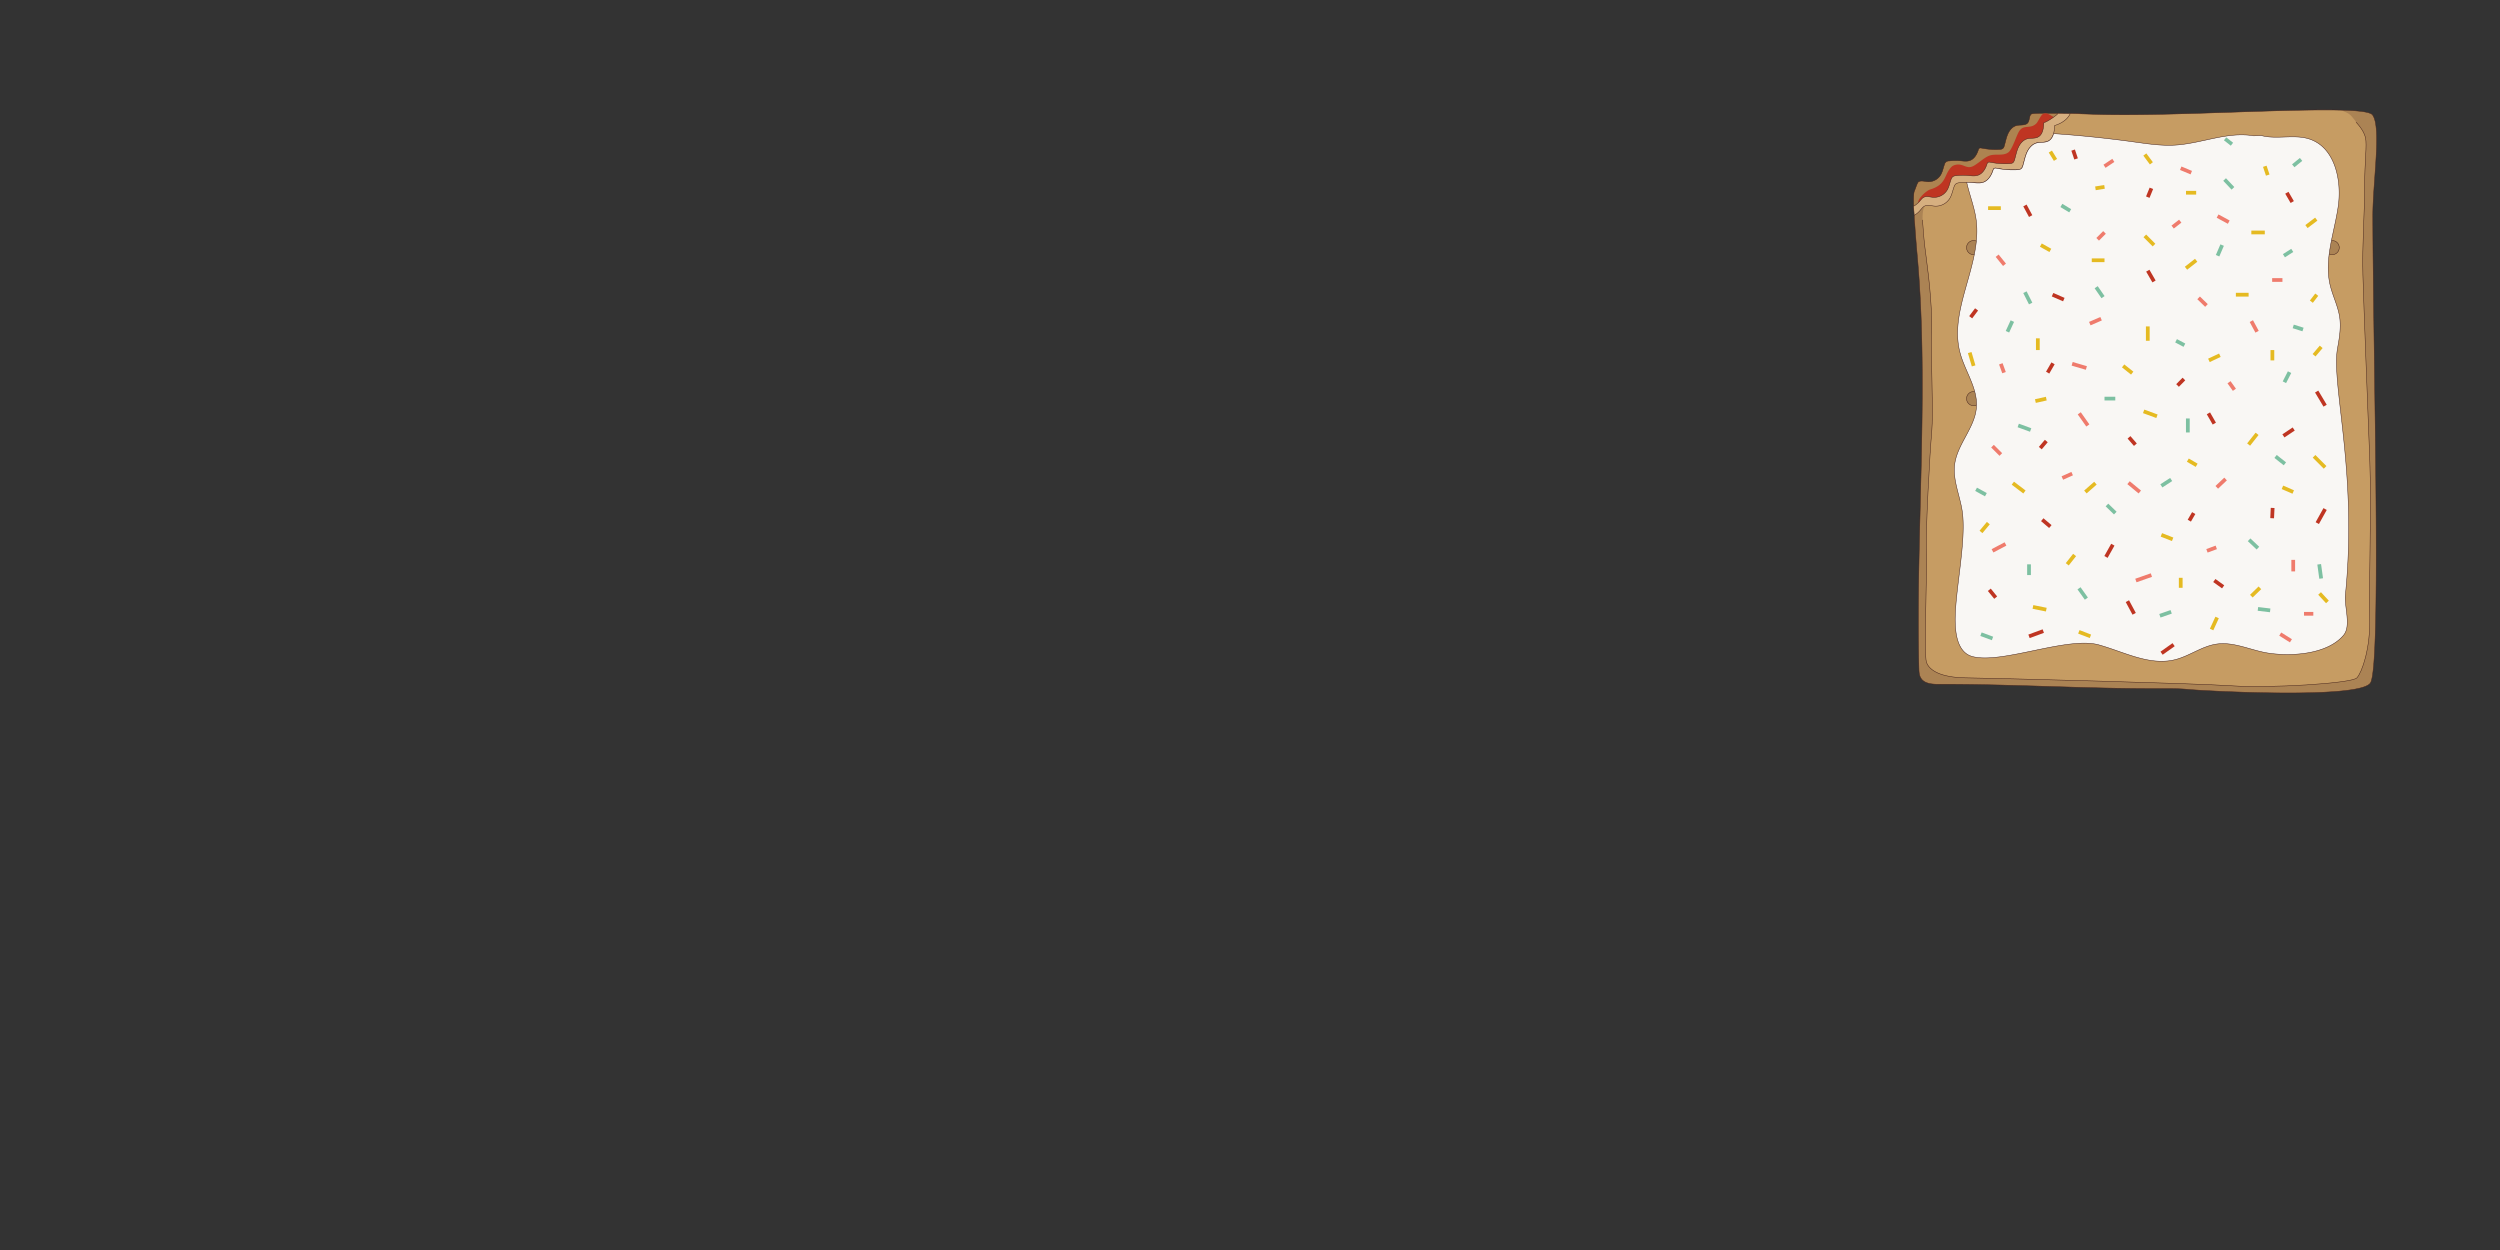 <svg xmlns="http://www.w3.org/2000/svg" width="4000" height="2000" viewBox="0 0 4000 2000"><rect x="0" y="0" width="4000" height="2000" fill="#333333" stroke="none"/><path d="M3251.12 182.11c-5.6 1.68-2.38 13-9 16.31-4.9 2.44-10.81 1.09-16.06 2.58-6.23 1.76-10.8 7.33-13.46 13.34s-3.8 12.58-5.67 18.88a9 9 0 0 1-2.15 4.17c-1.49 1.38-3.67 1.61-5.68 1.72a114 114 0 0 1-28.4-2.11c-1.37-.28-2.95-.53-4 .35a5.12 5.12 0 0 0-1.38 2.56c-2.33 7.25-6.65 14.6-13.73 17-4.7 1.61-9.81.8-14.75.37a90 90 0 0 0-18.27.26 7.31 7.31 0 0 0-7.54 5.93c-1.95 5.47-3 11.37-5.94 16.34a22.87 22.87 0 0 1-21 10.93c-4.81-.38-9.95-2.28-14.24 0-2.22 1.17-4.67 10.09-6.85 15s-1.09 26.93-1.09 26.93l53.82 43.2 134.84-79.32 51.56-115.06s-45.42-1.07-51.01.62z" fill="#ad8350" stroke="#411f19" stroke-linejoin="round" stroke-width=".75"/><path d="M3291 187.05l.78 2.63c-9.25-2.31-16.63-12.4-24.22-6.48-2.17 1.69-7.19 12-9.11 14-10 10.39-20.46.79-28.08 13.19-4 6.5-10.83 28.66-16.81 33.26-8.24 6.34-20.16 2-29.95 5.18-8.74 2.86-18.4 12.88-26.66 17-10.7 5.33-15.82-4.72-27.45-2.2a15.87 15.87 0 0 0-5.4 2c-2.44 1.59-4.11 4.14-5.81 6.55-7 9.95-6.43 23.91-29.78 30.89-6 1.79-19.61 14.12-19.28 20.53.17 3.25 10.2-.3 12.08 2.32 2.56 3.55 222.45-54.78 218-127.15-.31-5.44-3.08-11.92-8.31-11.72z" fill="#bf3522"/><path d="M3292.92 181.36c-1 2.14-15.53 12.76-22.84 15-.34 8.77-1.71 19.22-9.57 23.07-5.19 2.55-11.45 1.14-17 2.68-6.6 1.84-11.44 7.65-14.27 13.91s-4 13.11-6 19.68a9.35 9.35 0 0 1-2.27 4.35c-1.59 1.44-3.89 1.67-6 1.78a122.31 122.31 0 0 1-30.07-2.17c-1.45-.29-3.12-.56-4.29.36a5.32 5.32 0 0 0-1.47 2.68c-2.47 7.55-7 15.21-14.55 17.74-5 1.69-10.39.84-15.63.39a96.47 96.47 0 0 0-19.37.27 10.16 10.16 0 0 0-5.16 1.61 9.76 9.76 0 0 0-2.82 4.57c-2.08 5.7-3.14 11.85-6.3 17a24.38 24.38 0 0 1-22.31 11.44c-5.1-.4-10.55-2.38-15.1 0-2.34 1.21-4 3.4-5.69 5.44a39 39 0 0 1-10.5 8.9c1.25 21.88 4 42.18 5.6 60l213.86-45.74L3328.33 182c-11.71-.4-23.7-.34-35.41-.64z" fill="#d6af80" stroke="#411f19" stroke-width=".75"/><path d="M3796.06 183.89c-14.58-19.74-300.44 4-445.56-1.06q-19-.68-38.07-1.15a29.39 29.39 0 0 1-4.12 6.42c-5.36 6.31-13 10.34-20.92 12.77-.37 9.48-1.85 20.77-10.37 24.93-5.62 2.75-12.41 1.23-18.44 2.9-7.15 2-12.4 8.26-15.46 15s-4.36 14.17-6.52 21.27a9.89 9.89 0 0 1-2.46 4.69c-1.71 1.56-4.21 1.81-6.52 1.93a132.93 132.93 0 0 1-32.59-2.35c-1.57-.31-3.38-.6-4.65.4a5.8 5.8 0 0 0-1.59 2.89c-2.67 8.16-7.62 16.43-15.76 19.17-5.4 1.82-11.27.9-16.94.42a105.82 105.82 0 0 0-21 .29 11 11 0 0 0-5.59 1.74 10.47 10.47 0 0 0-3.07 4.94c-2.24 6.16-3.4 12.81-6.82 18.41a26.46 26.46 0 0 1-24.08 12.31c-5.52-.44-11.43-2.57-16.35 0-2.54 1.32-4.34 3.69-6.17 5.88a34.71 34.71 0 0 1-10.26 8.86c1.36 23.63 3.23 46.35 4.95 65.57 19.08 212.19-2.9 446.46 2.54 659.44.14 5.25.36 10.78 3.07 15.28 5.44 9 17.89 10 28.41 10 114.77-.4 237.64 7.3 352.41 6.9 16.37-.06 32.77-.11 49.06 1.48 21.59 2.12 271.41 16 289.43-10.39s4.53-515.68 3.88-746.32c-.13-54.23 14.15-142.89-.44-162.62z" fill="#c69c63" stroke="#411f19" stroke-width=".75"/><circle cx="3731.51" cy="396.19" r="11.33" fill="#ab8354" stroke="#411f19" stroke-width=".75"/><circle cx="3157.8" cy="396.19" r="11.33" fill="#ab8354" stroke="#411f19" stroke-width=".75"/><circle cx="3157.8" cy="637.79" r="11.33" fill="#ab8354" stroke="#411f19" stroke-width=".75"/><path d="M3752.69 951.48c19.72-196.62-22.9-336.24-12.66-394 2.93-16.49 5.86-33.32 3.45-49.89-2.62-18.07-11.42-34.66-15.48-52.46-9.38-41.15 7.18-83.17 13.16-124.95s-5.27-93.69-45.16-107.44c-24.64-8.49-52.36.81-77.57-5.79l-12.59.36c-41.92-7.23-83.61 12.46-126.08 14.88-22 1.26-44-2.16-65.83-5.17q-63.84-8.83-128.2-13.26c-1.4 5.21-4 9.74-8.71 12.06-5.62 2.75-12.41 1.23-18.44 2.9-7.15 2-12.4 8.26-15.46 15s-4.36 14.17-6.52 21.27a9.89 9.89 0 0 1-2.46 4.69c-1.71 1.56-4.21 1.81-6.52 1.93a132.93 132.93 0 0 1-32.59-2.35c-1.57-.31-3.38-.6-4.65.4a5.8 5.8 0 0 0-1.59 2.89c-2.67 8.16-7.62 16.43-15.76 19.17-5.4 1.82-11.27.9-16.94.42-3.11-.27-6.23-.39-9.36-.38 4.43 20.05 12.32 39.45 15.09 59.84 9.74 71.61-44.31 143.11-25.73 212.95 7.85 29.52 28.41 56.53 26.21 87-2.37 32.71-30.54 58.78-34.8 91.3-3.25 24.86 7.94 49.09 11.88 73.85 7.51 47.35-11.7 129.29-11.06 177.23.26 19.73 3.67 50.49 27.91 56.65 47.65 12.12 151.82-32.73 201.81-18.79 40.48 11.29 81.23 33.86 122 23.71 23.11-5.75 43.11-21.65 66.69-25 28.06-4 55.18 10.44 83.22 14.58 38.71 5.71 94.41 1.26 119.7-28.59 12.69-14.93 1.09-45.49 3.04-65.01z" fill="#f9f7f4" stroke="#411f19" stroke-width=".75"/><path fill="none" stroke="#bf3522" stroke-miterlimit="10" stroke-width="6" d="M3239.88 328.71l9.17 17.03"/><path fill="none" stroke="#e5ba21" stroke-miterlimit="10" stroke-width="6" d="M3436.45 522.27v22.97"/><path fill="none" stroke="#7dc0a1" stroke-miterlimit="10" stroke-width="6" d="M3555.44 392.14l-7.31 17.02"/><path fill="none" stroke="#ef7b6c" stroke-miterlimit="10" stroke-width="6" d="M3602.14 513.76l9.17 17.03"/><path fill="none" stroke="#bf3522" stroke-miterlimit="10" stroke-width="6" d="M3442.21 301.33l-5.76 14.12m222.51-7.06l8.63 14.9m-231.14 109.8l9.97 17.25m-161.56 130.98l-8.63 14.9m130.19 103.53l10.2 11.76m67.45-94.74l10.19-10.35m39.22 54.9l9.41 16.47m110.58 19.6l16.47-10.98m-33.72 126.27l-.79 16.47m-92.54 99.67l14.12 10.13m-54.12-105.87l7.06-12.16m-129.41 50.59l-10.98 19.6m-89.02-48.62l-12.94-10.98M3264.47 717l9.6-11.37m-91.17 238.03l10.2 12.55m109.01-476.85l-18.04-7.84M3153.1 507.6l9.41-12.55m159.21-240.78l-4.71-14.12"/><path fill="none" stroke="#7dc0a1" stroke-miterlimit="10" stroke-width="6" d="M3298.19 328.71l14.12 8.51m41.56 122.32l10.98 15.9m-145.09 38.32l-7.84 17.03m37.13-45.15l-9.17-18.15m414.38-58.33l13.33-8.51m-94.9-99.32l-13.33-14.12m109.8-21.96l12.55-10.19m-110.59-24.32l-10.98-8.62m109.02 300.15l15.68 4.93m-21.56 68.24l-8.24 16.15m-173.33-66.35l13.34 7.06m5.49 117.25v22.35m-116.08-54.11h-17.25m-138.04 42.94l19.88 7.25m-87.33 94.9l15.69 8.63m69.02 111.37v17.25m79.99 21.18l11.77 16.47m117.64 27.45l18.04-6.28m138.82-4.7l19.61 2.35m-33.73-112.94l14.12 13.34m101.17 48.62l-3.13-22.74m-339.6-94.9l13.33 12.94m73.73-43.53l15.68-10.19m167.05-36.87l14.91 11.77"/><path fill="none" stroke="#ef7b6c" stroke-miterlimit="10" stroke-width="6" d="M3356.23 382.89l10.98-10.98m-171.76 37.25l11.76 14.52m160-157.64l14.11-9.42m166.81 89.12l17.89 9.7m-89.8 7.85l12.16-9.41m.78-84.71l16.87 7.06m129.4 171.76h16.47m-85.48 163.6l8.62 12.08m-259.6-41.57l22.75 6.67m5.49-70.98l18.04-7.84m-160.39 72.15l5.1 14.12M3188 713.86l13.33 13.34m98.43 37.64l15.68-7.06m11.38-96.46l13.72 19.41M3188 881.31l20.78-10.98m208.62 58.49l24.81-8.69m-36.57-147.84l18.04 14.9m123.13-7.45l14.12-13.33m-29.81 114.9l14.91-5.49m123.13 20v18.43m17.25 67.84h14.9m-183.52-505.53l12.55 12.21"/><path fill="none" stroke="#e5ba21" stroke-miterlimit="10" stroke-width="6" d="M3397.01 585.44l14.51 11.56m-154.9 44.71l17.45-3.92m-13.53-77.65v-18.82m4.81-149.18l15.19 8.51m-99.6-67.68h20.39m79.21-90.46l8.24 13.33m63.92 45.49l14.51-2.35m130.39 9.41h16.27m-82.14 69.01l14.69 14.74m51.18 37.03l16.27-12.75m88.27-44.51h21.53m4.71-91.76l-4.71-14.11m66.66 96.46l15.69-11.91m-263.81-89.26l-10.48-14.12m145.67 224.31h20.39m109.01 0l-8.62 11.15m-62.35 77.47v16.47m-101.57 0l17.53-8.23m-51.25 167.84l14.11 8.23m-178.03 42.74l16.08-14.11m-132.15 0l18.56 14.11m-69.54 63.92l11.76-14.11m71.37 134.11l21.37 4.31m33.53-72.54l11.77-14.9m138.82-32.16l18.03 7.06m12.94 61.6v16.04m112.98 13.34l13.69-13.34m-18.04-229.21l13.52-17.13m40.59 85.56l17.26 7.45m-239.35-129.01l21.32 7.84m-104.31-249.6h20.39M3157.8 585.44l-6.27-21.38"/><path fill="none" stroke="#bf3522" stroke-miterlimit="10" stroke-width="6" d="M3706.65 626.46l13.53 22.65M3707.64 837l12.54-22.55"/><path fill="none" stroke="#e5ba21" stroke-miterlimit="10" stroke-width="6" d="M3702.49 730.1l17.69 17.71m-17.69-179.43l11.42-13.41"/><path fill="none" stroke="#7dc0a1" stroke-miterlimit="10" stroke-width="6" d="M3169.57 1014.7l18.43 6.83"/><path fill="none" stroke="#bf3522" stroke-miterlimit="10" stroke-width="6" d="M3458.52 1045.15l19.27-13.67m-63.13-49.39l-10.83-20.22m-157.4 56.25l22.84-8.39"/><path fill="none" stroke="#e5ba21" stroke-miterlimit="10" stroke-width="6" d="M3711.34 949.54l12.55 13.58m-185.32 44.12l8.82-19.26m-221.24 22.99l18.51 7.15"/><path fill="none" stroke="#ef7b6c" stroke-miterlimit="10" stroke-width="6" d="M3648.37 1014.54l17.1 10.72"/><path d="M3796.06 183.89c-3.15-4.27-24.37-6.5-48.69-7.43 2.76 2.49 8.81 3.49 13.37 7.78a68 68 0 0 1 9 11.28s12.3 12.3 15 24.6-1.36 36.9-1.36 80-4.1 90.8-2.74 139.56 8.2 223.21 11 296.51-1.46 199.78-.09 250.7-12.3 88.48-20.5 97.6-140.77 16.85-200.33 12.75-386-12.3-425.61-12.75-58.77-11.85-62.9-25.33 1.4-147.54 0-177.88 5.5-158.26 8.5-189.41-1.63-124.65-.27-158.14-2.73-79.94-8.88-124.6c-3.14-22.78-9.64-71.16-1.57-79.71-.58.67-6.41 5.57-7 6.24a34.71 34.71 0 0 1-10.26 8.86c1.36 23.63 3.23 46.35 4.95 65.57 19.08 212.19-2.9 446.46 2.54 659.44.14 5.25.36 10.78 3.07 15.28 5.44 9 17.89 10 28.41 10 114.77-.4 237.64 7.3 352.41 6.9 16.37-.06 32.77-.11 49.06 1.48 21.59 2.12 271.41 16 289.43-10.39s4.53-515.68 3.88-746.32c-.11-54.2 14.17-142.86-.42-162.59z" fill="#411f19" opacity=".2"/><path d="M3075.92 351.81c1.43 21.35 3 38.3 5.65 57.35 6.15 44.66 10.25 91.11 8.88 124.6s3.26 127 .27 158.14-9.9 159.07-8.5 189.41-4.14 164.4 0 177.88 23.27 24.88 62.9 25.33 366.05 8.65 425.61 12.75 192.13-3.63 200.33-12.75 21.86-46.69 20.5-97.6 2.92-177.41.09-250.7-9.66-247.76-11-296.51 2.74-96.42 2.74-139.56 4.1-67.73 1.36-80-15-24.6-15-24.6" fill="none" stroke="#411f19" stroke-width=".75"/></svg>